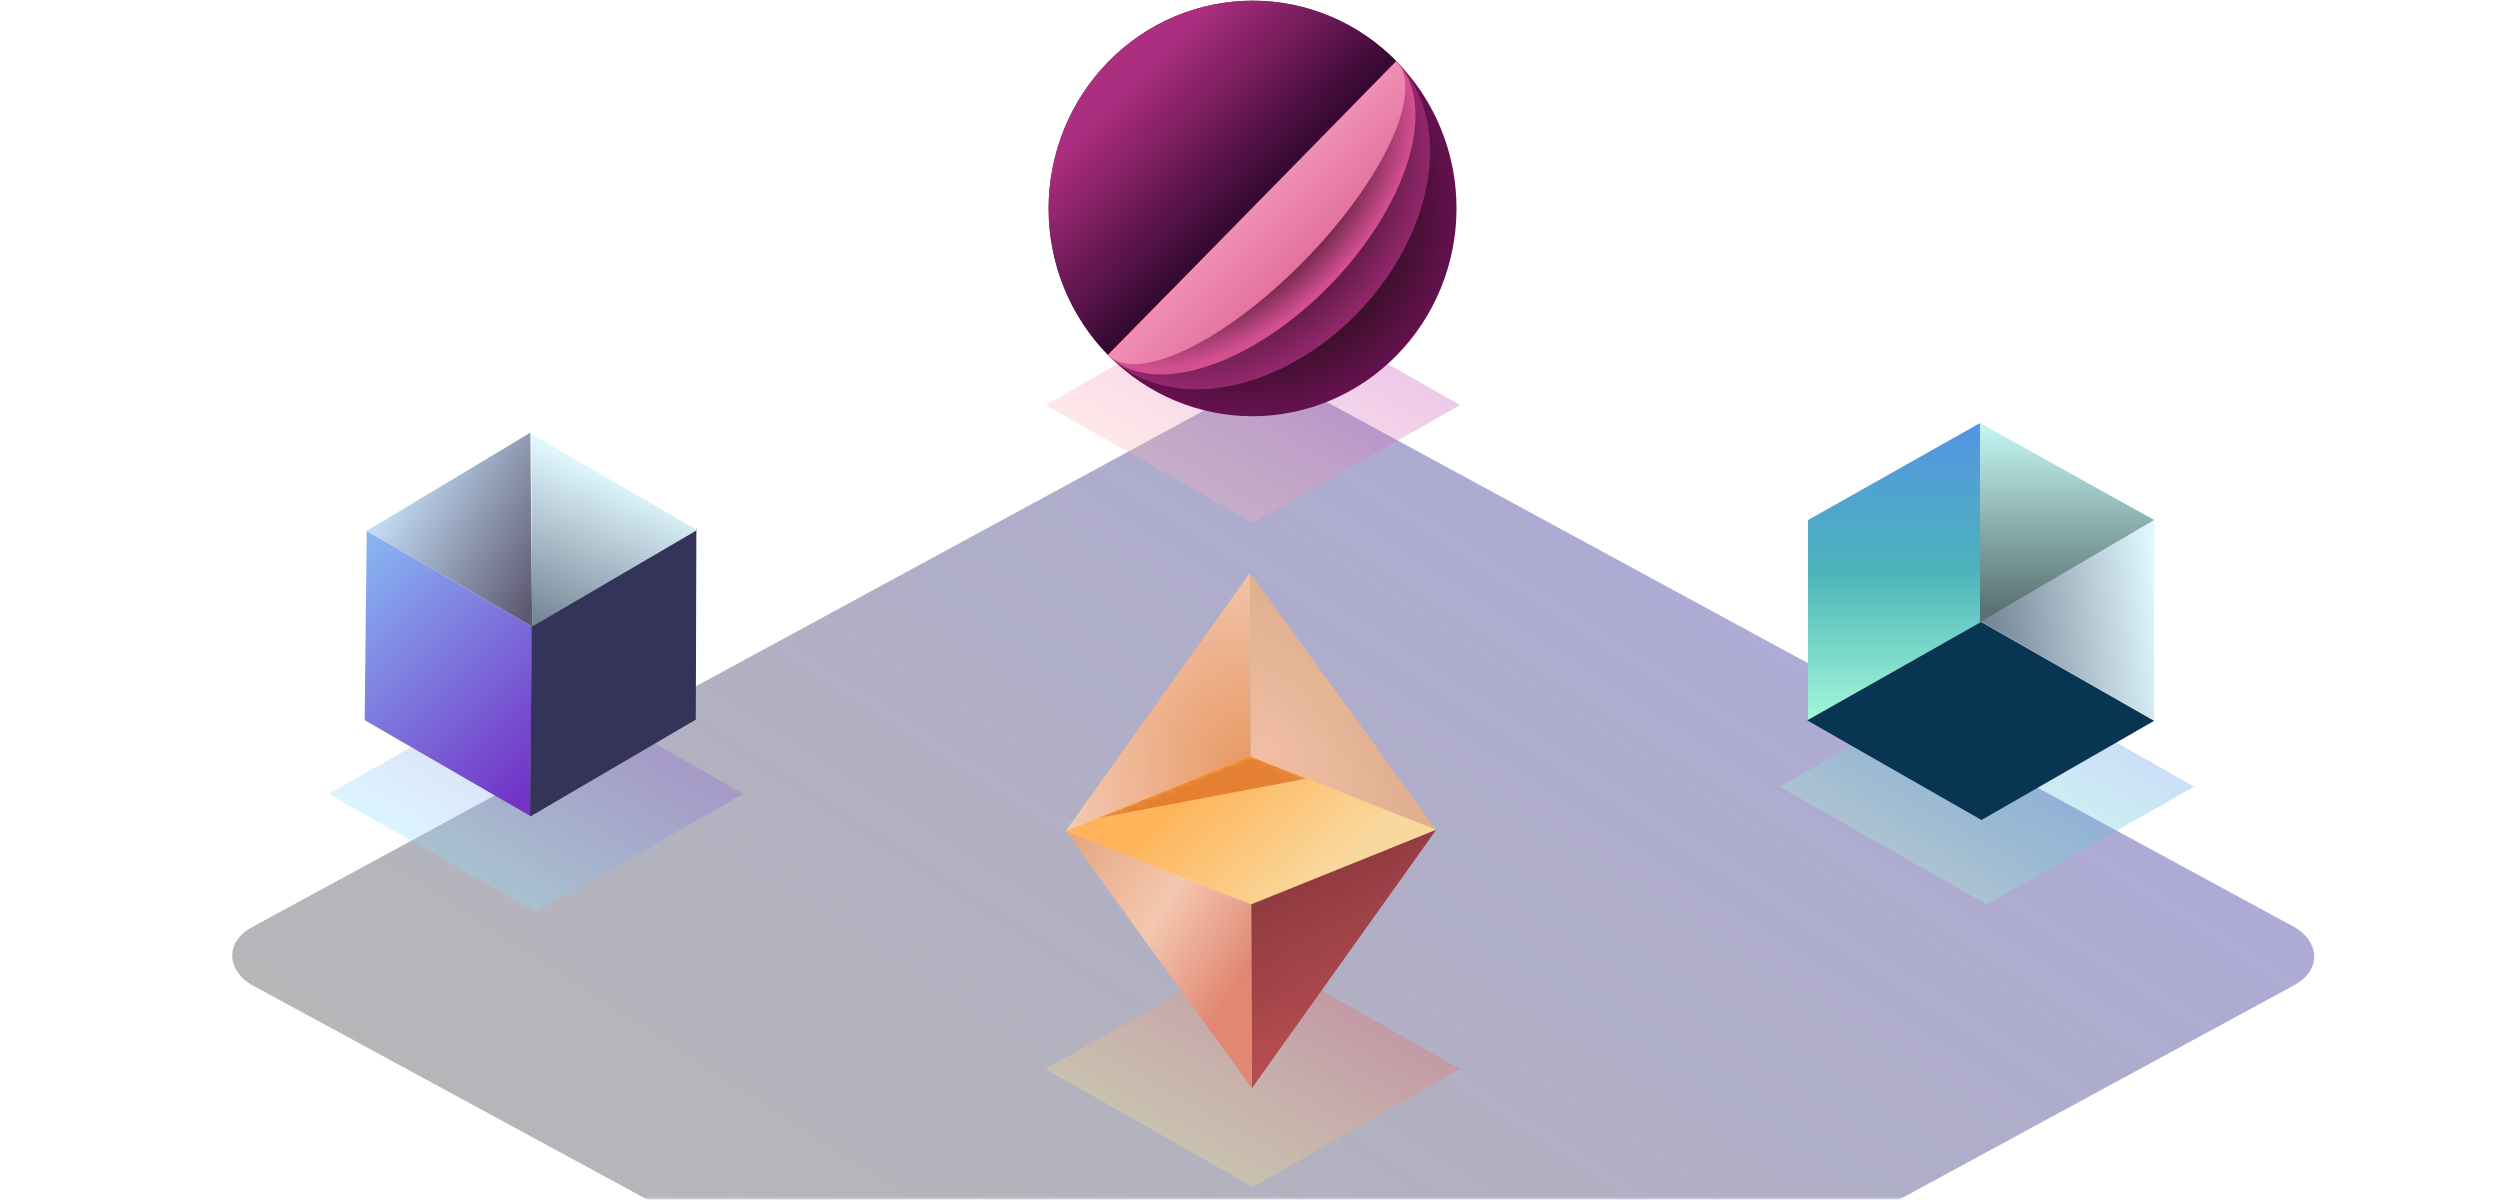 <svg width="373" height="179" viewBox="0 0 373 179" fill="none" xmlns="http://www.w3.org/2000/svg">
<g clip-path="url(#clip0_21674_247253)">
<mask id="mask0_21674_247253" style="mask-type:alpha" maskUnits="userSpaceOnUse" x="27" y="-5" width="320" height="185">
<path d="M49.05 -4.449H324.675C336.548 -4.449 346.174 5.177 346.174 17.05V157.068C346.174 168.941 336.548 178.566 324.675 178.566H49.05C37.177 178.566 27.551 168.941 27.551 157.068V17.05C27.551 5.177 37.177 -4.449 49.05 -4.449Z" fill="#131416" stroke="#5D5F65" stroke-width="1.103"/>
</mask>
<g mask="url(#mask0_21674_247253)">
<g filter="url(#filter0_bd_21674_247253)">
<rect width="182.402" height="182.402" rx="9.145" transform="matrix(-0.879 0.477 0.879 0.477 187.308 32.051)" fill="url(#paint0_linear_21674_247253)"/>
</g>
<rect opacity="0.3" width="35.595" height="35.595" transform="matrix(0.869 -0.494 0.869 0.494 155.993 159.51)" fill="url(#paint1_linear_21674_247253)"/>
<path d="M186.676 135.127L158.988 123.976L186.592 112.643L214.28 123.766L186.676 135.127Z" fill="#FFE27D"/>
<path d="M186.676 135.127L158.988 123.976L186.592 112.643L214.28 123.766L186.676 135.127Z" fill="url(#paint2_linear_21674_247253)" fill-opacity="0.7"/>
<mask id="mask1_21674_247253" style="mask-type:alpha" maskUnits="userSpaceOnUse" x="158" y="112" width="57" height="24">
<path d="M186.675 135.128L158.987 123.977L186.59 112.644L214.278 123.767L186.675 135.128Z" fill="#FFE27D"/>
<path d="M186.675 135.128L158.987 123.977L186.59 112.644L214.278 123.767L186.675 135.128Z" fill="url(#paint3_linear_21674_247253)" fill-opacity="0.7"/>
</mask>
<g mask="url(#mask1_21674_247253)">
<g filter="url(#filter1_f_21674_247253)">
<path d="M162.147 122.364L186.638 111.612L196.779 115.809L162.147 122.364Z" fill="#DE7226" fill-opacity="0.8"/>
</g>
</g>
<path opacity="0.9" fill-rule="evenodd" clip-rule="evenodd" d="M158.988 124.014L186.489 85.457L186.593 112.893L158.988 124.014Z" fill="url(#paint4_radial_21674_247253)"/>
<g opacity="0.9">
<path fill-rule="evenodd" clip-rule="evenodd" d="M214.28 123.804L186.779 162.361L186.675 134.925L214.28 123.804Z" fill="url(#paint5_linear_21674_247253)"/>
<path fill-rule="evenodd" clip-rule="evenodd" d="M214.28 123.804L186.779 162.361L186.675 134.925L214.28 123.804Z" fill="url(#paint6_linear_21674_247253)" fill-opacity="0.1"/>
</g>
<path opacity="0.9" fill-rule="evenodd" clip-rule="evenodd" d="M214.28 123.804L186.489 85.456L186.592 112.893L214.28 123.804Z" fill="url(#paint7_radial_21674_247253)"/>
<path opacity="0.9" fill-rule="evenodd" clip-rule="evenodd" d="M158.988 124.013L186.779 162.361L186.676 134.924L158.988 124.013Z" fill="url(#paint8_linear_21674_247253)"/>
<rect opacity="0.3" width="35.595" height="35.595" transform="matrix(0.869 -0.494 0.869 0.494 155.993 60.43)" fill="url(#paint9_linear_21674_247253)"/>
<path d="M208.344 9.145C205.526 6.274 202.179 3.998 198.494 2.446C194.81 0.895 190.86 0.099 186.87 0.103C182.88 0.108 178.928 0.913 175.24 2.472C171.553 4.032 168.201 6.315 165.376 9.193C162.552 12.07 160.31 15.484 158.779 19.241C157.248 22.998 156.458 27.024 156.454 31.088C156.45 35.153 157.231 39.177 158.754 42.931C160.277 46.684 162.511 50.094 165.329 52.965L186.837 31.055L208.344 9.145Z" fill="url(#paint10_angular_21674_247253)"/>
<path d="M208.344 9.145C205.526 6.274 202.179 3.998 198.494 2.446C194.81 0.895 190.86 0.099 186.87 0.103C182.88 0.108 178.928 0.913 175.24 2.472C171.553 4.032 168.201 6.315 165.376 9.193C162.552 12.07 160.31 15.484 158.779 19.241C157.248 22.998 156.458 27.024 156.454 31.088C156.45 35.153 157.231 39.177 158.754 42.931C160.277 46.684 162.511 50.094 165.329 52.965L186.837 31.055L208.344 9.145Z" fill="url(#paint11_linear_21674_247253)"/>
<path d="M165.423 53.061C168.242 55.932 171.589 58.208 175.273 59.759C178.958 61.31 182.908 62.107 186.897 62.102C190.887 62.098 194.839 61.293 198.527 59.733C202.215 58.174 205.567 55.89 208.391 53.013C211.215 50.136 213.457 46.721 214.988 42.964C216.519 39.207 217.309 35.181 217.313 31.117C217.318 27.052 216.536 23.028 215.013 19.275C213.491 15.521 211.256 12.112 208.438 9.241L186.931 31.151L165.423 53.061Z" fill="url(#paint12_radial_21674_247253)"/>
<path d="M165.31 52.953C167.353 55.034 169.932 56.528 172.9 57.349C175.869 58.171 179.168 58.304 182.61 57.741C186.051 57.177 189.568 55.929 192.96 54.067C196.351 52.205 199.55 49.766 202.375 46.888C205.2 44.011 207.594 40.751 209.422 37.297C211.25 33.842 212.475 30.259 213.028 26.753C213.581 23.246 213.45 19.885 212.644 16.861C211.838 13.838 210.371 11.21 208.328 9.129L186.819 31.041L165.31 52.953Z" fill="url(#paint13_radial_21674_247253)"/>
<path d="M165.31 52.953C166.815 54.486 168.861 55.437 171.332 55.752C173.803 56.067 176.651 55.74 179.712 54.789C182.774 53.838 185.989 52.283 189.174 50.211C192.36 48.139 195.453 45.592 198.278 42.714C201.102 39.837 203.603 36.685 205.637 33.44C207.67 30.195 209.198 26.92 210.131 23.801C211.064 20.682 211.385 17.782 211.076 15.264C210.767 12.747 209.833 10.662 208.328 9.129L186.819 31.041L165.31 52.953Z" fill="url(#paint14_radial_21674_247253)"/>
<path d="M165.31 52.953C166.328 53.99 167.891 54.449 169.912 54.305C171.933 54.161 174.371 53.417 177.087 52.115C179.804 50.813 182.746 48.979 185.745 46.717C188.744 44.455 191.741 41.81 194.565 38.932C197.39 36.055 199.987 33.002 202.207 29.947C204.427 26.892 206.228 23.895 207.506 21.127C208.784 18.36 209.514 15.876 209.656 13.817C209.797 11.759 209.346 10.166 208.329 9.13L186.82 31.042L165.31 52.953Z" fill="url(#paint15_linear_21674_247253)"/>
<rect opacity="0.3" width="35.595" height="35.595" transform="matrix(0.869 -0.494 0.869 0.494 265.48 117.367)" fill="url(#paint16_linear_21674_247253)"/>
<path d="M269.749 77.593L295.415 63.122V92.955L269.749 107.427V77.593Z" fill="url(#paint17_linear_21674_247253)"/>
<path d="M269.638 107.482L295.581 92.788L321.414 107.538L295.637 122.343L269.638 107.482Z" fill="#083552"/>
<path d="M295.415 63.122L321.414 77.593L295.415 92.955V63.122Z" fill="url(#paint18_linear_21674_247253)"/>
<path d="M321.414 77.594L321.414 107.538L295.526 92.733L321.414 77.594Z" fill="url(#paint19_linear_21674_247253)"/>
<rect opacity="0.3" width="35.595" height="35.595" transform="matrix(0.869 -0.494 0.869 0.494 49.05 118.452)" fill="url(#paint20_linear_21674_247253)"/>
<path d="M54.407 107.449L54.717 79.211L79.396 93.487L79.086 121.724L54.407 107.449Z" fill="url(#paint21_linear_21674_247253)"/>
<path d="M79.079 121.843L79.338 93.269L103.901 78.876L103.814 107.365L79.079 121.843Z" fill="#343359"/>
<path d="M54.717 79.211L79.129 64.547L79.396 93.487L54.717 79.211Z" fill="url(#paint22_linear_21674_247253)"/>
<path d="M79.259 64.746L104.031 79.075L79.395 93.487L79.259 64.746Z" fill="url(#paint23_linear_21674_247253)"/>
</g>
</g>
<defs>
<filter id="filter0_bd_21674_247253" x="17.413" y="20.311" width="339.79" height="202.324" filterUnits="userSpaceOnUse" color-interpolation-filters="sRGB">
<feFlood flood-opacity="0" result="BackgroundImageFix"/>
<feGaussianBlur in="BackgroundImageFix" stdDeviation="7.147"/>
<feComposite in2="SourceAlpha" operator="in" result="effect1_backgroundBlur_21674_247253"/>
<feColorMatrix in="SourceAlpha" type="matrix" values="0 0 0 0 0 0 0 0 0 0 0 0 0 0 0 0 0 0 127 0" result="hardAlpha"/>
<feMorphology radius="10.629" operator="erode" in="SourceAlpha" result="effect2_dropShadow_21674_247253"/>
<feOffset dx="2.657" dy="23.594"/>
<feGaussianBlur stdDeviation="3.073"/>
<feColorMatrix type="matrix" values="0 0 0 0 0 0 0 0 0 0 0 0 0 0 0 0 0 0 0.17 0"/>
<feBlend mode="normal" in2="effect1_backgroundBlur_21674_247253" result="effect2_dropShadow_21674_247253"/>
<feBlend mode="normal" in="SourceGraphic" in2="effect2_dropShadow_21674_247253" result="shape"/>
</filter>
<filter id="filter1_f_21674_247253" x="159.23" y="108.695" width="40.465" height="16.585" filterUnits="userSpaceOnUse" color-interpolation-filters="sRGB">
<feFlood flood-opacity="0" result="BackgroundImageFix"/>
<feBlend mode="normal" in="SourceGraphic" in2="BackgroundImageFix" result="shape"/>
<feGaussianBlur stdDeviation="1.458" result="effect1_foregroundBlur_21674_247253"/>
</filter>
<linearGradient id="paint0_linear_21674_247253" x1="-100.716" y1="-56.678" x2="179.624" y2="-80.409" gradientUnits="userSpaceOnUse">
<stop stop-color="#4A40D0" stop-opacity="0.46"/>
<stop offset="1" stop-color="#0F1016" stop-opacity="0.3"/>
</linearGradient>
<linearGradient id="paint1_linear_21674_247253" x1="0" y1="17.797" x2="35.595" y2="17.797" gradientUnits="userSpaceOnUse">
<stop stop-color="#FFE58C"/>
<stop offset="1" stop-color="#F26B63"/>
</linearGradient>
<linearGradient id="paint2_linear_21674_247253" x1="178.66" y1="116.746" x2="194.208" y2="134.042" gradientUnits="userSpaceOnUse">
<stop offset="0.017" stop-color="#FFA24D"/>
<stop offset="1" stop-color="#F7D5AC"/>
</linearGradient>
<linearGradient id="paint3_linear_21674_247253" x1="178.659" y1="116.747" x2="194.207" y2="134.043" gradientUnits="userSpaceOnUse">
<stop offset="0.017" stop-color="#FFA24D"/>
<stop offset="1" stop-color="#FDF5EA"/>
</linearGradient>
<radialGradient id="paint4_radial_21674_247253" cx="0" cy="0" r="1" gradientUnits="userSpaceOnUse" gradientTransform="translate(185.508 113.306) rotate(-178.477) scale(89.805 103.794)">
<stop stop-color="#EE995B"/>
<stop offset="0.385" stop-color="#FFD9C7"/>
</radialGradient>
<linearGradient id="paint5_linear_21674_247253" x1="234.041" y1="158.087" x2="220.791" y2="121.971" gradientUnits="userSpaceOnUse">
<stop offset="0.426" stop-color="#C54A4F"/>
<stop offset="1" stop-color="#953134"/>
</linearGradient>
<linearGradient id="paint6_linear_21674_247253" x1="188.248" y1="148.4" x2="195.085" y2="114.129" gradientUnits="userSpaceOnUse">
<stop/>
<stop offset="1" stop-opacity="0"/>
</linearGradient>
<radialGradient id="paint7_radial_21674_247253" cx="0" cy="0" r="1" gradientUnits="userSpaceOnUse" gradientTransform="translate(187.68 113.297) rotate(-31.574) scale(51.32 72.573)">
<stop stop-color="#F9C1A3"/>
<stop offset="0.385" stop-color="#E6B18A"/>
</radialGradient>
<linearGradient id="paint8_linear_21674_247253" x1="163.484" y1="119.03" x2="191.191" y2="137.192" gradientUnits="userSpaceOnUse">
<stop stop-color="#EBA67C"/>
<stop offset="0.526" stop-color="#FCCAAE"/>
<stop offset="1" stop-color="#E5846D"/>
</linearGradient>
<linearGradient id="paint9_linear_21674_247253" x1="0" y1="17.797" x2="35.595" y2="17.797" gradientUnits="userSpaceOnUse">
<stop stop-color="#FFB2B8"/>
<stop offset="1" stop-color="#C74FB8"/>
</linearGradient>
<radialGradient id="paint10_angular_21674_247253" cx="0" cy="0" r="1" gradientUnits="userSpaceOnUse" gradientTransform="translate(186.837 31.055) rotate(108.086) scale(27.904 30.725)">
<stop stop-color="#BF3A86"/>
<stop offset="1" stop-color="#651A45"/>
</radialGradient>
<linearGradient id="paint11_linear_21674_247253" x1="142.966" y1="-9.852" x2="185.706" y2="32.169" gradientUnits="userSpaceOnUse">
<stop offset="0.566" stop-color="#AC2E80"/>
<stop offset="0.989" stop-color="#360832"/>
</linearGradient>
<radialGradient id="paint12_radial_21674_247253" cx="0" cy="0" r="1" gradientUnits="userSpaceOnUse" gradientTransform="translate(186.931 31.151) rotate(45.531) scale(126.167 126.422)">
<stop offset="0.162" stop-color="#360F24"/>
<stop offset="0.277" stop-color="#7A1262"/>
</radialGradient>
<radialGradient id="paint13_radial_21674_247253" cx="0" cy="0" r="1" gradientUnits="userSpaceOnUse" gradientTransform="translate(186.819 31.041) rotate(45.531) scale(91.454 126.433)">
<stop offset="0.115" stop-color="#360F24"/>
<stop offset="0.277" stop-color="#AB2E80"/>
</radialGradient>
<radialGradient id="paint14_radial_21674_247253" cx="0" cy="0" r="1" gradientUnits="userSpaceOnUse" gradientTransform="translate(186.819 31.041) rotate(45.531) scale(67.367 126.433)">
<stop offset="0.115" stop-color="#360F24"/>
<stop offset="0.237" stop-color="#D24F90"/>
</radialGradient>
<linearGradient id="paint15_linear_21674_247253" x1="194.565" y1="38.932" x2="178.786" y2="23.444" gradientUnits="userSpaceOnUse">
<stop stop-color="#E3729D"/>
<stop offset="1" stop-color="#FDABCA"/>
</linearGradient>
<linearGradient id="paint16_linear_21674_247253" x1="0" y1="17.797" x2="35.595" y2="17.797" gradientUnits="userSpaceOnUse">
<stop stop-color="#A3F7D6"/>
<stop offset="0.5" stop-color="#5CD1D9"/>
<stop offset="1" stop-color="#5494E3"/>
</linearGradient>
<linearGradient id="paint17_linear_21674_247253" x1="282.582" y1="63.122" x2="282.582" y2="107.427" gradientUnits="userSpaceOnUse">
<stop stop-color="#5494E3"/>
<stop offset="0.5" stop-color="#4CB4BB"/>
<stop offset="1" stop-color="#A3F7D6"/>
</linearGradient>
<linearGradient id="paint18_linear_21674_247253" x1="295.415" y1="64.346" x2="295.415" y2="91.285" gradientUnits="userSpaceOnUse">
<stop stop-color="#C0F2EF"/>
<stop offset="1" stop-color="#587070"/>
</linearGradient>
<linearGradient id="paint19_linear_21674_247253" x1="321.747" y1="89.95" x2="295.525" y2="93.055" gradientUnits="userSpaceOnUse">
<stop stop-color="#DFF6FD"/>
<stop offset="1" stop-color="#708192"/>
</linearGradient>
<linearGradient id="paint20_linear_21674_247253" x1="0" y1="17.797" x2="35.595" y2="17.797" gradientUnits="userSpaceOnUse">
<stop stop-color="#8CDEFF"/>
<stop offset="1" stop-color="#8763D9"/>
</linearGradient>
<linearGradient id="paint21_linear_21674_247253" x1="21.259" y1="79.091" x2="69.547" y2="127.287" gradientUnits="userSpaceOnUse">
<stop stop-color="#5B289F"/>
<stop offset="0.281" stop-color="#8BC6F8"/>
<stop offset="1" stop-color="#7233C7"/>
</linearGradient>
<linearGradient id="paint22_linear_21674_247253" x1="55.73" y1="79.797" x2="78.036" y2="92.651" gradientUnits="userSpaceOnUse">
<stop stop-color="#C0DAF2"/>
<stop offset="1" stop-color="#5D5870"/>
</linearGradient>
<linearGradient id="paint23_linear_21674_247253" x1="89.641" y1="70.382" x2="79.64" y2="93.633" gradientUnits="userSpaceOnUse">
<stop stop-color="#DFF6FD"/>
<stop offset="1" stop-color="#708192"/>
</linearGradient>
<clipPath id="clip0_21674_247253">
<rect width="373" height="179" fill="white"/>
</clipPath>
</defs>
</svg>
